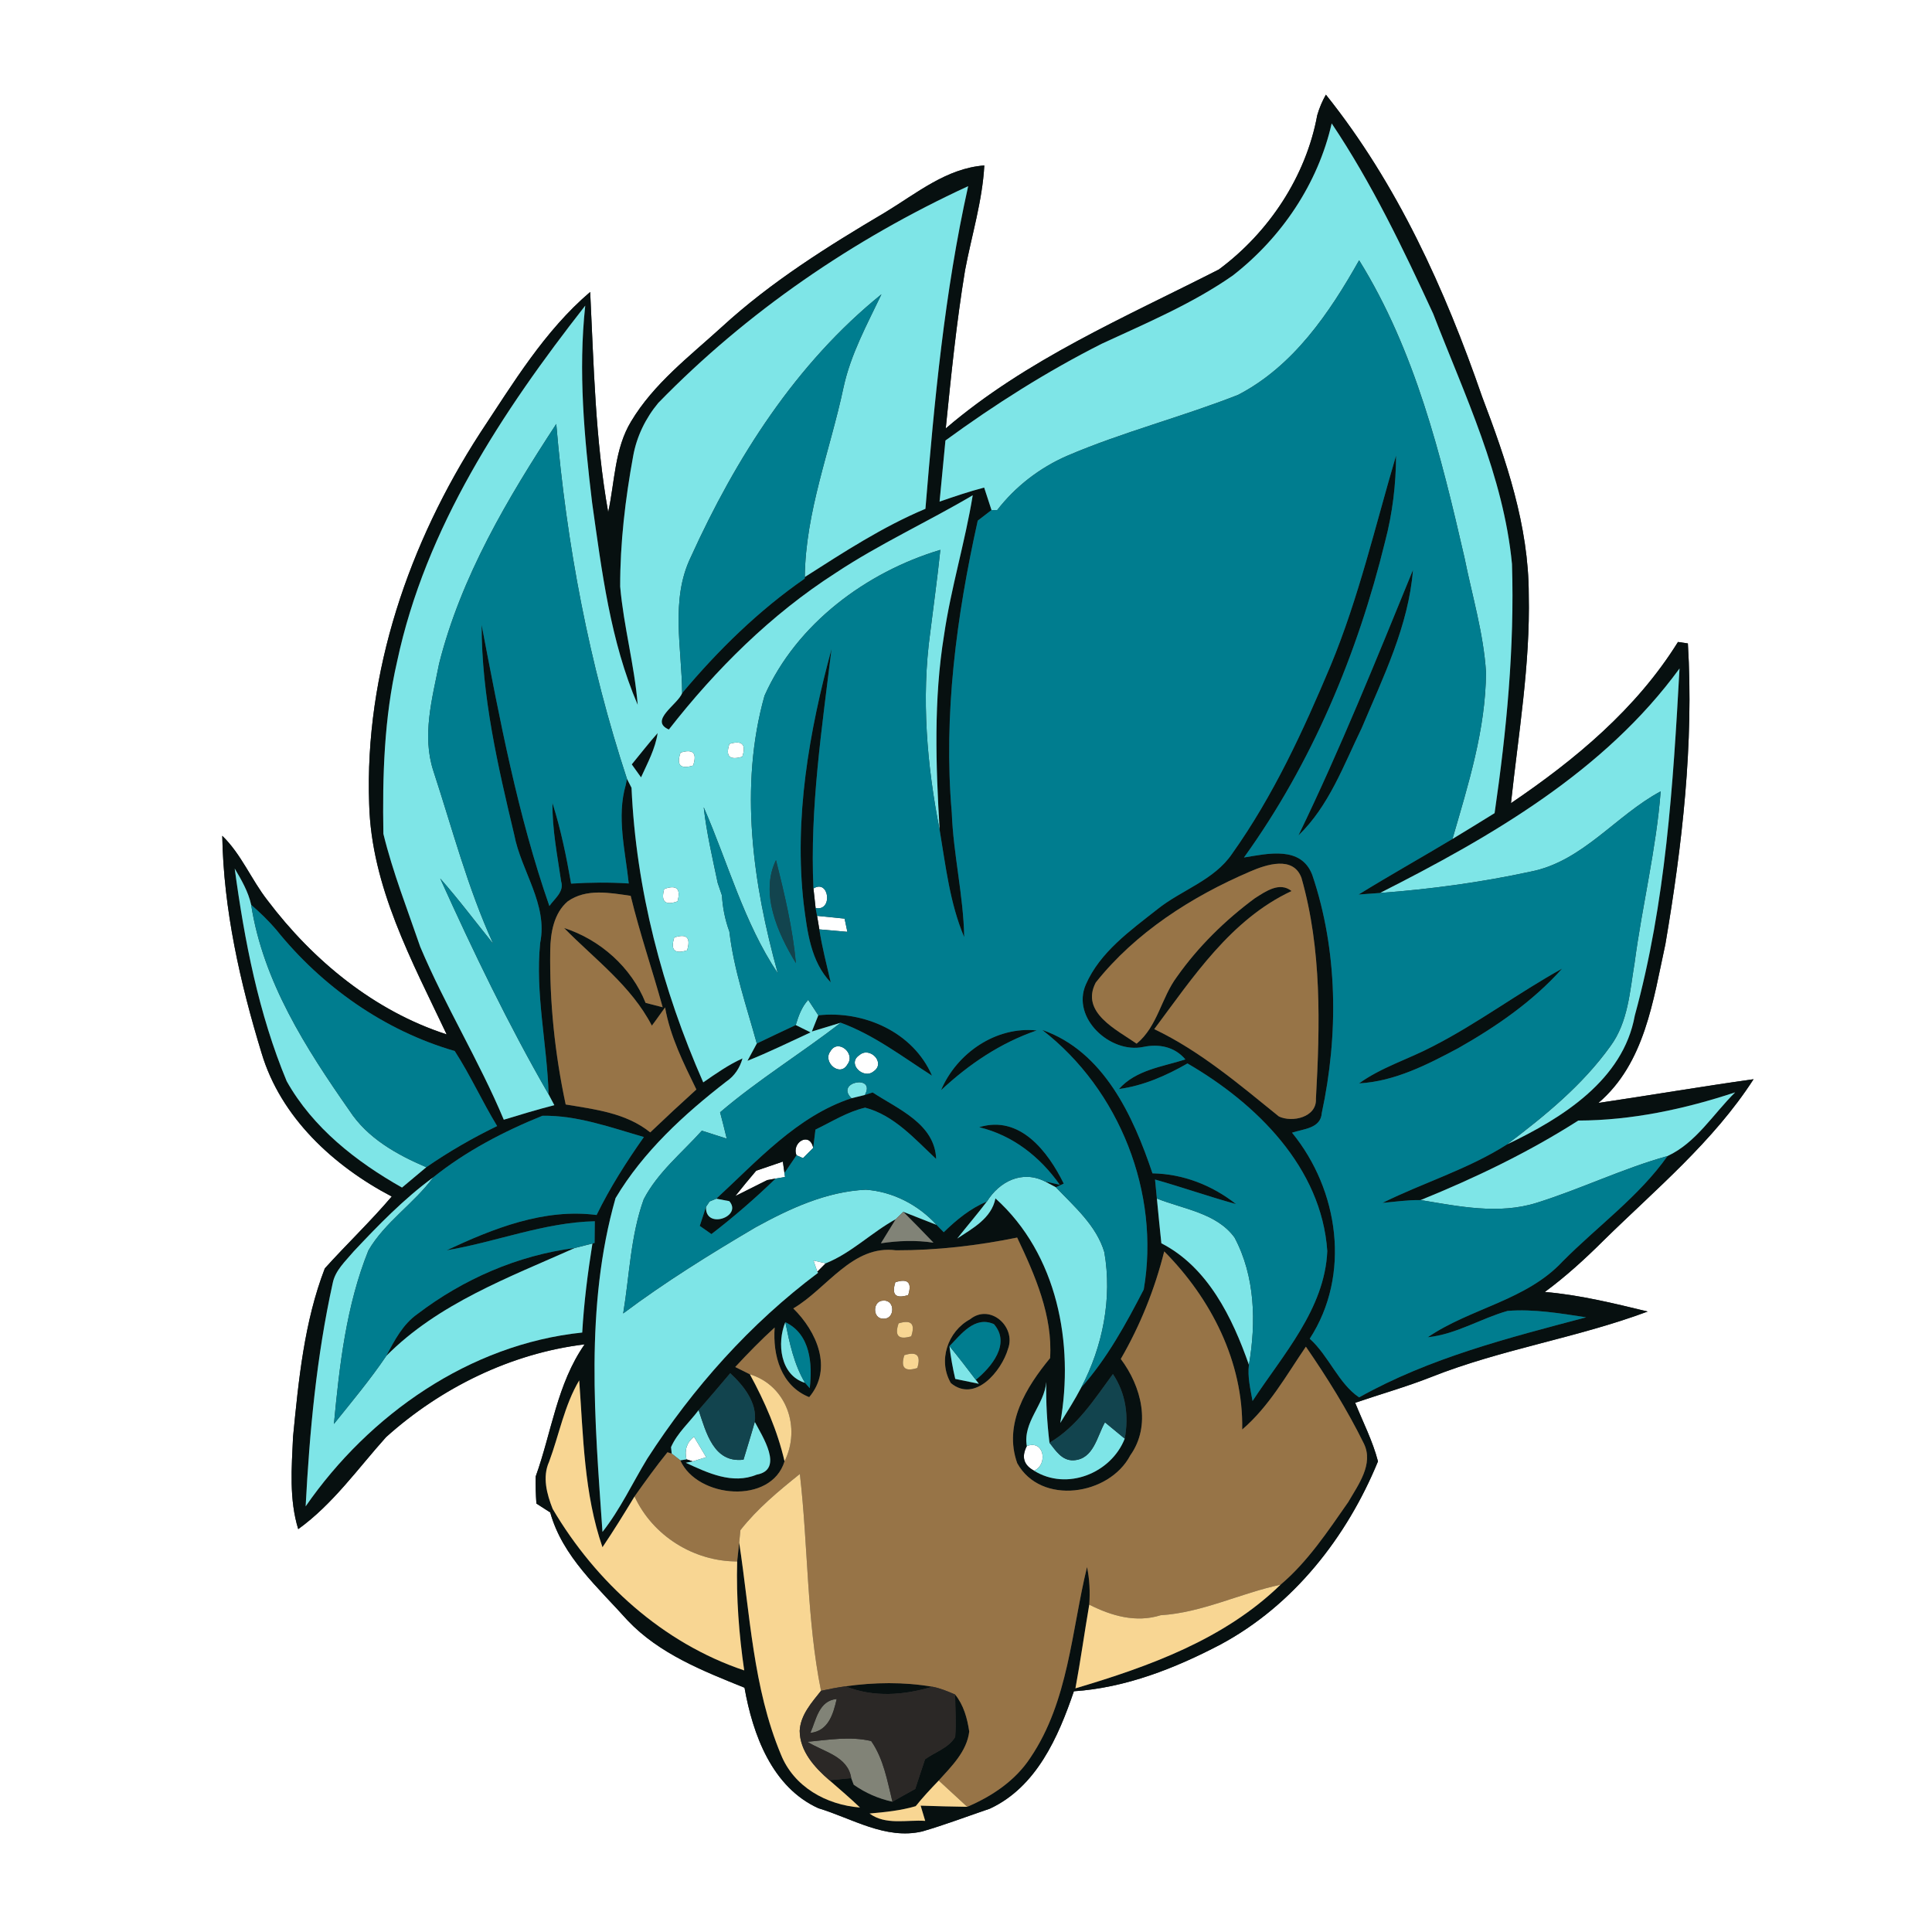 <?xml version="1.0" encoding="UTF-8" ?>
<!DOCTYPE svg PUBLIC "-//W3C//DTD SVG 1.1//EN" "http://www.w3.org/Graphics/SVG/1.1/DTD/svg11.dtd">
<svg width="250pt" height="250pt" viewBox="0 0 250 250" version="1.1" xmlns="http://www.w3.org/2000/svg">
<rect x="0" y="0" width="250" height="250" fill="#333333" stroke="none"/>
<g id="#ffffffff">
<path fill="#ffffff" opacity="1.00" d=" M 0.00 0.00 L 250.00 0.00 L 250.00 250.00 L 0.00 250.00 L 0.00 0.00 M 170.45 14.91 C 168.99 22.86 164.16 30.10 157.72 34.87 C 145.58 41.06 132.84 46.49 122.38 55.44 C 123.07 48.60 123.76 41.75 124.88 34.96 C 125.73 30.45 127.12 26.02 127.37 21.41 C 122.49 21.77 118.60 25.02 114.59 27.45 C 107.15 31.85 99.77 36.46 93.38 42.33 C 89.22 46.12 84.60 49.63 81.66 54.54 C 79.52 58.07 79.56 62.34 78.70 66.28 C 77.02 56.87 76.84 47.30 76.37 37.78 C 70.44 42.83 66.38 49.62 62.12 56.04 C 52.94 70.23 47.17 87.01 47.77 104.03 C 48.05 114.76 53.32 124.38 57.80 133.85 C 48.44 130.83 40.50 124.29 34.62 116.51 C 32.52 113.83 31.23 110.54 28.76 108.15 C 28.93 117.69 31.06 127.14 33.84 136.24 C 36.32 144.59 43.16 150.88 50.69 154.83 C 47.94 158.06 44.86 160.99 42.03 164.13 C 39.36 171.06 38.64 178.58 37.92 185.92 C 37.74 189.91 37.40 194.00 38.59 197.87 C 43.09 194.62 46.29 190.05 49.95 185.97 C 57.05 179.58 66.13 175.11 75.65 173.96 C 72.08 179.07 71.38 185.33 69.32 191.05 C 69.29 192.22 69.33 193.39 69.41 194.56 C 69.86 194.85 70.75 195.43 71.20 195.71 C 72.79 201.44 77.41 205.42 81.22 209.69 C 85.31 214.00 90.94 216.21 96.34 218.39 C 97.41 224.45 99.90 231.26 105.89 233.98 C 110.26 235.30 114.59 238.09 119.33 236.99 C 122.29 236.13 125.17 235.03 128.09 234.04 C 134.11 231.24 136.94 224.79 138.96 218.85 C 145.65 218.40 152.04 215.89 157.93 212.80 C 167.38 207.73 174.29 198.90 178.31 189.10 C 177.63 186.47 176.37 184.03 175.36 181.52 C 178.63 180.40 181.97 179.46 185.19 178.19 C 194.28 174.58 204.06 173.13 213.21 169.71 C 208.82 168.65 204.41 167.56 199.90 167.18 C 202.60 165.19 205.09 162.92 207.47 160.55 C 214.25 153.89 221.72 147.71 226.91 139.65 C 220.20 140.59 213.53 141.73 206.83 142.72 C 212.85 137.58 213.91 129.46 215.50 122.18 C 217.68 109.35 219.19 96.27 218.41 83.26 C 218.09 83.21 217.45 83.12 217.13 83.07 C 211.76 91.71 203.85 98.29 195.52 103.93 C 196.48 94.96 198.02 86.00 197.82 76.94 C 197.82 68.05 194.90 59.53 191.78 51.32 C 186.98 37.43 180.80 23.78 171.57 12.25 C 171.09 13.10 170.72 13.98 170.45 14.91 Z" />
<path fill="#ffffff" opacity="1.00" d=" M 94.39 96.26 C 96.03 95.76 96.59 96.32 96.05 97.92 C 94.40 98.41 93.85 97.86 94.39 96.26 Z" />
<path fill="#ffffff" opacity="1.00" d=" M 88.06 97.39 C 89.69 96.88 90.23 97.44 89.69 99.06 C 88.05 99.57 87.50 99.01 88.06 97.39 Z" />
<path fill="#ffffff" opacity="1.00" d=" M 85.95 115.03 C 87.56 114.46 88.13 115.00 87.67 116.64 C 86.06 117.20 85.49 116.67 85.95 115.03 Z" />
<path fill="#ffffff" opacity="1.00" d=" M 105.26 114.97 C 107.30 113.70 107.81 117.96 105.54 117.50 C 105.47 116.86 105.33 115.60 105.26 114.97 Z" />
<path fill="#ffffff" opacity="1.00" d=" M 105.73 118.51 C 106.92 118.63 108.10 118.75 109.29 118.87 C 109.38 119.30 109.56 120.16 109.65 120.58 C 108.44 120.47 107.23 120.37 106.02 120.26 C 105.95 119.82 105.80 118.95 105.73 118.51 Z" />
<path fill="#ffffff" opacity="1.00" d=" M 87.25 121.31 C 88.86 120.78 89.42 121.33 88.91 122.97 C 87.29 123.49 86.73 122.94 87.25 121.31 Z" />
<path fill="#ffffff" opacity="1.00" d=" M 107.44 136.06 C 108.40 134.34 110.76 136.30 109.66 137.73 C 108.70 139.44 106.42 137.44 107.44 136.06 Z" />
<path fill="#ffffff" opacity="1.00" d=" M 111.20 136.54 C 112.54 135.35 114.66 137.53 113.05 138.63 C 111.73 139.74 109.55 137.62 111.20 136.54 Z" />
<path fill="#ffffff" opacity="1.00" d=" M 103.07 149.49 C 102.39 147.84 104.79 146.37 105.23 148.54 C 104.90 148.87 104.24 149.53 103.91 149.86 L 103.07 149.49 Z" />
<path fill="#ffffff" opacity="1.00" d=" M 97.85 151.49 C 99.00 151.10 100.15 150.71 101.30 150.31 C 101.35 150.68 101.46 151.42 101.51 151.79 C 101.53 151.91 101.57 152.17 101.58 152.30 C 101.28 152.35 100.67 152.46 100.36 152.51 L 99.28 152.70 C 97.90 153.39 96.53 154.08 95.15 154.77 C 96.03 153.66 96.93 152.57 97.85 151.49 Z" />
<path fill="#ffffff" opacity="1.00" d=" M 105.26 163.11 C 105.66 163.20 106.45 163.38 106.85 163.47 C 106.58 163.74 106.03 164.29 105.76 164.56 C 105.64 164.20 105.39 163.48 105.26 163.11 Z" />
<path fill="#ffffff" opacity="1.00" d=" M 115.86 165.92 C 117.48 165.40 118.04 165.96 117.52 167.58 C 115.89 168.09 115.34 167.54 115.86 165.92 Z" />
<path fill="#ffffff" opacity="1.00" d=" M 114.34 168.30 C 115.86 168.21 115.81 170.72 114.32 170.64 C 112.85 170.69 112.89 168.25 114.34 168.30 Z" />
<path fill="#ffffff" opacity="1.00" d=" M 88.83 188.84 C 88.55 187.62 88.88 186.64 89.80 185.91 C 90.20 186.57 90.99 187.90 91.38 188.56 C 90.95 188.70 90.07 188.96 89.64 189.10 L 88.83 188.84 Z" />
<path fill="#ffffff" opacity="1.00" d=" M 132.87 187.12 C 135.11 186.25 135.65 189.51 133.81 190.31 C 132.46 189.58 132.15 188.52 132.87 187.12 Z" />
</g>
<g id="#071010ff">
<path fill="#071010" opacity="1.00" d=" M 170.45 14.91 C 170.72 13.98 171.09 13.10 171.57 12.25 C 180.80 23.78 186.98 37.43 191.78 51.32 C 194.90 59.53 197.82 68.05 197.82 76.94 C 198.02 86.00 196.48 94.96 195.52 103.93 C 203.85 98.29 211.76 91.71 217.13 83.07 C 217.45 83.12 218.09 83.21 218.41 83.26 C 219.19 96.27 217.68 109.35 215.50 122.18 C 213.91 129.46 212.85 137.58 206.83 142.72 C 213.53 141.73 220.20 140.59 226.91 139.65 C 221.72 147.71 214.25 153.89 207.47 160.55 C 205.09 162.92 202.60 165.19 199.90 167.18 C 204.41 167.56 208.82 168.65 213.21 169.71 C 204.06 173.13 194.28 174.58 185.19 178.19 C 181.97 179.46 178.63 180.40 175.36 181.52 C 176.37 184.03 177.63 186.47 178.31 189.10 C 174.29 198.90 167.38 207.73 157.93 212.80 C 152.04 215.89 145.65 218.40 138.96 218.85 C 136.94 224.79 134.11 231.24 128.09 234.04 C 125.17 235.03 122.29 236.13 119.33 236.99 C 114.59 238.09 110.26 235.30 105.89 233.98 C 99.90 231.26 97.41 224.45 96.34 218.39 C 90.94 216.21 85.31 214.00 81.22 209.69 C 77.41 205.42 72.79 201.44 71.20 195.71 C 70.75 195.43 69.86 194.85 69.41 194.56 C 69.33 193.39 69.29 192.22 69.32 191.05 C 71.38 185.33 72.08 179.07 75.65 173.96 C 66.13 175.11 57.05 179.58 49.95 185.97 C 46.29 190.05 43.09 194.62 38.59 197.87 C 37.40 194.00 37.74 189.91 37.92 185.92 C 38.64 178.58 39.36 171.06 42.03 164.13 C 44.86 160.99 47.94 158.06 50.69 154.83 C 43.16 150.88 36.32 144.59 33.84 136.24 C 31.06 127.14 28.93 117.69 28.76 108.15 C 31.23 110.54 32.52 113.83 34.62 116.51 C 40.50 124.29 48.44 130.83 57.80 133.85 C 53.32 124.38 48.05 114.76 47.77 104.03 C 47.17 87.01 52.94 70.23 62.12 56.04 C 66.38 49.62 70.44 42.83 76.37 37.78 C 76.84 47.30 77.02 56.87 78.70 66.28 C 79.56 62.34 79.52 58.07 81.66 54.54 C 84.60 49.63 89.22 46.12 93.38 42.33 C 99.77 36.46 107.15 31.85 114.59 27.45 C 118.60 25.02 122.49 21.77 127.37 21.41 C 127.12 26.02 125.73 30.45 124.88 34.96 C 123.76 41.75 123.07 48.60 122.38 55.44 C 132.84 46.49 145.58 41.06 157.72 34.87 C 164.16 30.10 168.99 22.86 170.45 14.91 M 172.32 15.97 C 170.54 23.78 165.83 30.74 159.54 35.64 C 154.29 39.31 148.35 41.80 142.57 44.48 C 135.48 48.06 128.75 52.32 122.34 57.00 C 122.10 59.64 121.82 62.27 121.58 64.91 C 123.48 64.25 125.40 63.60 127.35 63.09 C 127.59 63.82 128.06 65.28 128.30 66.00 C 127.85 66.35 126.96 67.03 126.52 67.37 C 123.77 79.74 122.06 92.49 123.16 105.17 C 123.36 110.57 124.67 115.87 124.77 121.27 C 122.90 116.86 122.38 112.08 121.59 107.40 C 121.09 99.00 120.80 90.52 122.16 82.18 C 123.05 76.08 124.88 70.17 125.87 64.09 C 120.01 67.55 113.80 70.38 108.12 74.15 C 99.77 79.51 92.64 86.60 86.55 94.40 C 83.94 93.25 87.70 91.17 88.27 89.69 C 92.93 84.13 98.16 79.01 104.13 74.87 L 104.14 74.67 C 109.18 71.45 114.22 68.16 119.75 65.84 C 120.91 51.84 122.22 37.82 125.28 24.09 C 110.38 30.97 96.64 40.37 85.18 52.14 C 83.54 54.11 82.38 56.49 81.93 59.02 C 80.91 64.59 80.24 70.24 80.25 75.90 C 80.70 81.05 82.10 86.06 82.52 91.21 C 78.97 82.95 77.87 73.89 76.62 65.06 C 75.60 56.60 74.81 48.05 75.73 39.55 C 65.01 53.24 55.06 68.33 51.39 85.58 C 49.70 92.89 49.48 100.44 49.61 107.90 C 50.83 112.88 52.72 117.68 54.38 122.52 C 57.60 130.16 61.99 137.24 65.19 144.89 C 67.36 144.23 69.53 143.57 71.73 143.01 C 71.55 142.66 71.18 141.96 70.99 141.61 C 70.79 135.06 69.24 128.57 69.90 122.00 C 70.91 117.01 67.44 112.74 66.54 108.01 C 64.42 99.11 62.32 90.06 62.32 80.86 C 64.67 93.11 66.98 105.44 71.09 117.24 C 71.75 116.28 73.04 115.39 72.61 114.05 C 72.12 110.68 71.45 107.33 71.49 103.91 C 72.57 107.32 73.29 110.82 73.90 114.34 C 76.38 114.18 78.87 114.16 81.36 114.32 C 80.92 110.13 79.77 105.70 80.97 101.58 L 81.13 100.79 C 81.28 101.08 81.57 101.66 81.72 101.94 C 82.30 115.07 85.70 128.04 91.00 140.06 C 92.63 138.93 94.26 137.78 96.08 136.96 C 95.74 138.17 95.05 139.23 94.00 139.94 C 88.50 144.20 83.24 149.02 79.65 155.04 C 75.65 169.09 76.97 183.87 77.96 198.23 C 80.26 195.31 81.83 191.92 83.75 188.76 C 89.68 179.56 97.08 171.27 105.86 164.70 L 105.76 164.56 C 106.03 164.29 106.58 163.74 106.85 163.47 C 110.14 162.16 112.79 159.47 115.91 157.76 C 115.43 158.54 114.47 160.10 113.99 160.88 C 116.24 160.54 118.52 160.46 120.79 160.80 C 119.51 159.45 118.20 158.13 116.89 156.81 C 117.97 157.24 120.12 158.08 121.19 158.50 C 121.42 158.74 121.89 159.22 122.12 159.45 C 123.77 157.84 125.56 156.37 127.71 155.47 C 126.47 157.10 125.13 158.66 123.86 160.27 C 125.86 158.94 128.30 157.66 128.81 155.07 C 136.83 162.30 139.01 173.85 137.20 184.13 C 138.13 182.62 139.08 181.13 139.90 179.56 C 143.25 175.80 145.70 171.31 148.00 166.86 C 150.14 154.40 144.89 141.02 134.86 133.27 C 142.82 136.04 146.64 144.41 149.13 151.83 C 153.11 151.90 156.84 153.37 159.95 155.81 C 156.42 154.84 152.97 153.62 149.46 152.63 C 149.52 153.25 149.64 154.48 149.70 155.09 C 149.88 157.02 150.08 158.95 150.28 160.88 C 156.29 163.96 159.48 170.51 161.61 176.61 C 161.41 178.17 161.81 179.75 162.08 181.29 C 166.01 175.29 171.42 169.39 171.75 161.89 C 171.01 151.06 162.57 142.78 153.66 137.61 C 150.91 139.19 147.96 140.49 144.79 140.92 C 146.99 138.44 150.41 138.04 153.39 137.09 C 151.98 135.42 149.93 135.05 147.90 135.48 C 143.69 136.35 138.62 131.75 140.50 127.41 C 142.33 123.20 146.26 120.42 149.76 117.66 C 152.90 115.14 157.12 113.91 159.45 110.45 C 164.78 102.95 168.64 94.55 172.19 86.11 C 175.83 77.33 177.96 68.04 180.65 58.95 C 180.64 62.69 180.19 66.42 179.24 70.04 C 175.68 84.60 169.76 98.76 160.97 110.96 C 164.06 110.46 168.37 109.42 169.81 113.22 C 173.13 123.04 173.21 133.91 171.04 144.01 C 170.91 146.04 168.66 146.07 167.19 146.57 C 173.25 153.99 174.84 164.97 169.48 173.23 C 171.95 175.45 173.22 179.05 175.87 180.82 C 185.00 175.70 195.21 173.12 205.25 170.46 C 201.89 169.95 198.48 169.36 195.08 169.63 C 191.59 170.62 188.42 172.66 184.75 173.04 C 190.30 169.26 197.49 168.29 202.20 163.23 C 206.71 158.68 212.06 154.85 215.78 149.59 C 219.49 147.87 221.70 144.13 224.53 141.35 C 217.97 143.52 211.15 144.98 204.23 145.00 C 197.79 149.11 190.90 152.42 183.83 155.29 C 182.18 155.26 180.54 155.51 178.90 155.65 C 184.22 153.02 189.99 151.29 195.02 148.08 C 202.11 144.70 210.04 139.77 211.54 131.42 C 215.55 116.79 216.50 101.58 217.33 86.50 C 207.63 99.81 192.99 108.25 178.57 115.55 C 177.88 115.60 176.50 115.70 175.81 115.75 C 179.81 113.28 183.92 110.98 187.95 108.56 C 189.77 107.46 191.59 106.34 193.40 105.22 C 194.95 94.56 195.99 83.76 195.65 72.98 C 194.56 61.60 189.53 51.13 185.45 40.59 C 181.55 32.15 177.51 23.71 172.32 15.97 M 161.75 112.78 C 154.20 116.02 146.94 120.66 141.79 127.14 C 139.76 131.02 144.53 133.26 147.08 135.05 C 149.80 132.82 150.26 129.11 152.30 126.39 C 155.06 122.48 158.54 119.07 162.38 116.23 C 163.76 115.36 165.57 114.05 167.13 115.30 C 159.27 118.97 154.38 126.45 149.36 133.17 C 155.30 136.00 160.40 140.36 165.49 144.47 C 167.22 145.29 170.41 144.58 170.28 142.18 C 170.81 132.65 171.05 122.87 168.41 113.60 C 167.35 110.70 163.85 111.87 161.75 112.78 M 30.37 112.39 C 31.64 121.75 33.46 131.16 37.10 139.91 C 40.48 145.93 46.09 150.32 52.02 153.67 C 53.06 152.79 54.11 151.92 55.16 151.04 C 58.07 149.03 61.14 147.26 64.33 145.71 C 62.39 142.53 60.86 139.12 58.84 136.00 C 49.75 133.37 41.65 127.66 35.74 120.30 C 34.75 119.14 33.65 118.08 32.50 117.08 C 32.13 115.39 31.24 113.85 30.37 112.39 M 73.47 116.63 C 71.66 118.16 71.23 120.73 71.20 122.99 C 71.10 129.68 71.80 136.38 73.20 142.92 C 77.00 143.55 81.03 144.02 84.14 146.53 C 86.11 144.65 88.10 142.80 90.11 140.98 C 88.45 137.57 86.72 134.13 86.06 130.36 C 85.48 131.14 84.94 131.95 84.35 132.72 C 81.69 127.57 76.95 124.12 72.99 120.08 C 77.67 121.59 81.71 125.18 83.54 129.77 C 84.09 129.91 85.20 130.20 85.75 130.34 C 84.42 125.52 82.79 120.78 81.61 115.92 C 78.92 115.53 75.87 114.94 73.47 116.63 M 70.19 144.38 C 65.21 146.39 60.27 148.97 56.07 152.34 C 52.27 155.12 48.97 158.52 45.75 161.95 C 44.71 163.20 43.38 164.37 43.05 166.05 C 40.96 175.53 40.06 185.23 39.55 194.92 C 47.78 183.04 60.77 173.94 75.34 172.43 C 75.56 168.56 76.05 164.72 76.66 160.91 L 76.94 160.84 C 76.95 160.13 76.96 158.73 76.97 158.03 C 70.38 158.18 64.22 160.71 57.79 161.79 C 63.84 158.96 70.38 156.34 77.20 157.22 C 78.93 153.68 81.05 150.35 83.32 147.13 C 79.04 145.90 74.68 144.30 70.19 144.38 M 128.86 158.34 C 129.53 158.94 129.53 158.94 128.86 158.34 M 115.95 161.79 C 110.30 161.04 107.02 166.75 102.65 169.31 C 105.66 172.27 107.83 177.09 104.71 180.79 C 101.06 179.33 99.98 175.40 100.24 171.78 C 98.46 173.40 96.78 175.12 95.14 176.89 C 95.62 177.12 96.56 177.59 97.03 177.83 C 98.97 181.39 100.60 185.12 101.52 189.09 C 99.80 194.73 90.24 193.90 88.03 188.97 L 88.83 188.84 L 89.64 189.10 L 88.74 189.28 C 91.57 190.59 94.77 192.12 97.91 190.82 C 101.51 190.17 98.61 185.80 97.67 183.99 C 97.99 181.48 96.22 179.29 94.49 177.69 C 93.14 179.29 91.78 180.89 90.40 182.47 C 89.21 184.06 87.64 185.42 86.83 187.26 L 86.92 188.10 L 86.37 187.92 C 84.87 189.77 83.49 191.70 82.11 193.64 C 80.77 195.86 79.41 198.06 77.96 200.21 C 75.56 193.29 75.48 185.85 74.95 178.62 C 73.02 181.87 72.36 185.65 71.05 189.16 C 70.16 191.12 70.76 193.35 71.52 195.26 C 77.11 204.74 85.77 212.62 96.30 216.15 C 95.62 211.48 95.26 206.77 95.39 202.05 C 95.46 201.44 95.58 200.23 95.65 199.62 C 97.06 208.80 97.43 218.37 101.05 227.03 C 102.73 231.22 106.92 233.55 111.28 233.89 C 110.00 232.67 108.65 231.52 107.32 230.36 C 108.03 230.29 109.45 230.15 110.15 230.09 L 110.47 230.94 C 111.98 232.01 113.68 232.75 115.48 233.14 C 116.46 232.58 117.44 232.03 118.43 231.49 C 118.86 230.21 119.26 228.92 119.70 227.65 C 121.00 226.71 122.77 226.18 123.60 224.76 C 123.74 222.93 123.61 221.10 123.59 219.27 C 124.69 220.62 125.17 222.35 125.42 224.06 C 125.11 226.64 123.13 228.56 121.47 230.40 C 120.44 231.47 119.42 232.56 118.49 233.72 C 116.55 234.29 114.53 234.49 112.52 234.67 C 114.60 236.21 117.32 235.46 119.72 235.62 C 119.57 235.13 119.28 234.14 119.13 233.65 C 121.14 233.72 123.15 233.77 125.16 233.80 C 128.38 232.43 131.41 230.40 133.35 227.42 C 138.27 220.13 138.64 211.07 140.66 202.77 C 141.00 204.37 141.06 206.00 140.95 207.64 C 140.33 211.24 139.83 214.87 139.16 218.47 C 148.70 215.64 158.43 212.13 165.70 205.06 C 169.22 202.09 171.83 198.13 174.46 194.37 C 175.74 192.15 177.79 189.45 176.48 186.79 C 174.33 182.42 171.74 178.27 168.98 174.26 C 166.44 177.98 164.21 182.01 160.74 184.98 C 160.90 176.23 156.71 168.03 150.65 161.93 C 149.43 166.81 147.55 171.49 145.03 175.85 C 147.69 179.39 149.01 184.44 146.26 188.32 C 143.53 193.53 134.69 194.84 131.63 189.34 C 129.82 184.28 132.79 179.49 135.88 175.74 C 136.24 170.30 133.93 164.99 131.62 160.14 C 126.47 161.19 121.21 161.80 115.95 161.79 M 104.17 178.94 L 104.78 179.63 C 105.14 176.50 104.88 172.64 101.62 171.09 C 100.51 173.79 100.95 177.96 104.17 178.94 M 135.80 186.69 C 135.49 184.08 135.33 181.46 135.39 178.83 C 135.13 181.82 132.33 184.00 132.87 187.12 C 132.15 188.52 132.46 189.58 133.81 190.31 C 138.03 192.94 143.77 190.66 145.54 186.16 C 146.08 183.23 145.69 180.30 144.01 177.80 C 141.61 181.06 139.39 184.59 135.80 186.69 Z" />
<path fill="#071010" opacity="1.00" d=" M 168.02 108.10 C 173.46 96.87 178.12 85.29 182.84 73.75 C 182.27 80.98 178.98 87.62 176.21 94.20 C 173.86 99.03 171.97 104.30 168.02 108.10 Z" />
<path fill="#071010" opacity="1.00" d=" M 104.00 116.98 C 102.73 105.86 104.69 94.69 107.60 83.98 C 106.36 94.27 104.78 104.57 105.26 114.97 C 105.33 115.60 105.47 116.86 105.54 117.50 L 105.73 118.51 C 105.80 118.95 105.95 119.82 106.02 120.26 C 106.38 122.58 106.97 124.85 107.50 127.13 C 104.90 124.42 104.46 120.53 104.00 116.98 Z" />
<path fill="#071010" opacity="1.00" d=" M 81.75 98.91 C 82.87 97.56 83.93 96.17 85.10 94.86 C 84.79 96.91 83.79 98.74 82.95 100.59 C 82.54 100.03 82.14 99.47 81.75 98.91 Z" />
<path fill="#071010" opacity="1.00" d=" M 185.40 135.40 C 191.21 132.43 196.44 128.49 202.14 125.34 C 198.35 129.58 193.61 132.85 188.68 135.64 C 184.68 137.77 180.49 139.93 175.86 140.19 C 178.78 138.09 182.25 137.06 185.40 135.40 Z" />
<path fill="#071010" opacity="1.00" d=" M 105.89 131.38 C 111.79 130.73 118.18 133.56 120.60 139.19 C 116.76 136.74 113.11 133.92 108.79 132.34 C 107.85 132.63 105.98 133.19 105.05 133.48 C 105.26 132.95 105.68 131.91 105.89 131.38 Z" />
<path fill="#071010" opacity="1.00" d=" M 97.93 135.03 C 99.61 134.23 101.28 133.42 102.97 132.64 C 103.45 132.87 104.41 133.35 104.89 133.59 C 102.18 134.84 99.49 136.16 96.72 137.27 C 97.02 136.71 97.63 135.59 97.93 135.03 Z" />
<path fill="#071010" opacity="1.00" d=" M 121.77 141.07 C 123.80 136.28 128.86 132.78 134.15 133.34 C 129.45 134.95 125.39 137.70 121.77 141.07 Z" />
<path fill="#071010" opacity="1.00" d=" M 92.69 155.11 C 98.00 150.22 103.15 144.42 110.18 142.11 C 110.61 142.00 111.48 141.79 111.91 141.69 L 112.92 141.36 C 116.19 143.51 120.97 145.41 121.14 149.97 C 118.39 147.41 115.72 144.32 111.95 143.33 C 109.65 143.86 107.62 145.16 105.52 146.17 C 105.42 146.96 105.32 147.75 105.23 148.54 C 104.79 146.37 102.39 147.84 103.07 149.49 C 102.68 150.06 101.90 151.21 101.51 151.79 C 101.46 151.42 101.35 150.68 101.30 150.31 C 100.15 150.71 99.00 151.10 97.85 151.49 C 96.93 152.57 96.03 153.66 95.15 154.77 C 96.53 154.08 97.90 153.39 99.28 152.70 L 100.36 152.51 C 97.73 155.06 94.96 157.46 92.06 159.69 C 91.55 159.33 91.05 158.98 90.55 158.63 C 90.82 157.80 91.09 156.98 91.36 156.16 C 91.21 159.16 96.13 157.43 94.37 155.43 C 93.95 155.35 93.11 155.19 92.69 155.11 Z" />
<path fill="#071010" opacity="1.00" d=" M 126.70 145.86 C 131.98 144.24 135.60 149.00 137.65 153.16 C 137.39 153.28 136.89 153.51 136.63 153.63 C 136.27 153.44 135.56 153.06 135.20 152.87 L 137.14 153.31 C 134.58 149.69 131.06 146.91 126.70 145.86 Z" />
<path fill="#071010" opacity="1.00" d=" M 54.02 170.03 C 59.93 165.53 66.98 162.44 74.38 161.49 C 65.83 165.31 56.72 168.66 49.99 175.45 C 51.04 173.45 52.12 171.37 54.02 170.03 Z" />
<path fill="#071010" opacity="1.00" d=" M 125.53 170.71 C 128.11 168.63 131.51 171.67 130.44 174.54 C 129.61 177.40 126.17 181.57 123.04 178.97 C 121.34 176.06 122.63 172.28 125.53 170.71 M 122.86 174.19 C 123.03 175.61 123.28 177.03 123.61 178.43 C 124.37 178.59 125.89 178.90 126.66 179.06 L 126.27 178.55 C 128.29 176.90 130.83 173.87 128.61 171.34 C 126.12 170.24 124.38 172.65 122.86 174.19 Z" />
<path fill="#071010" opacity="1.00" d=" M 109.40 218.21 C 113.13 217.68 116.93 217.63 120.64 218.26 C 116.95 219.37 113.06 219.67 109.40 218.21 Z" />
</g>
<g id="#7ee5e7ff">
<path fill="#7ee5e7" opacity="1.00" d=" M 172.32 15.97 C 177.51 23.71 181.55 32.15 185.45 40.59 C 189.53 51.13 194.56 61.60 195.65 72.98 C 195.99 83.76 194.95 94.56 193.40 105.22 C 191.59 106.34 189.77 107.46 187.95 108.56 C 189.99 101.52 192.25 94.38 192.29 86.98 C 191.97 81.94 190.49 77.07 189.50 72.14 C 186.45 58.88 183.12 45.36 175.87 33.68 C 172.03 40.50 167.35 47.39 160.22 51.09 C 152.92 53.97 145.26 55.90 138.04 59.00 C 134.51 60.55 131.39 62.96 129.03 66.01 C 128.85 66.01 128.48 66.01 128.30 66.00 C 128.06 65.28 127.59 63.82 127.35 63.09 C 125.40 63.60 123.48 64.25 121.58 64.91 C 121.82 62.27 122.10 59.64 122.34 57.00 C 128.75 52.32 135.48 48.06 142.57 44.48 C 148.35 41.80 154.29 39.31 159.54 35.64 C 165.83 30.74 170.54 23.78 172.32 15.97 Z" />
<path fill="#7ee5e7" opacity="1.00" d=" M 85.18 52.14 C 96.64 40.37 110.38 30.97 125.28 24.09 C 122.22 37.82 120.91 51.84 119.75 65.84 C 114.22 68.16 109.18 71.45 104.14 74.67 C 104.23 66.20 107.43 58.27 109.16 50.09 C 110.09 45.82 112.20 41.98 114.06 38.08 C 102.99 47.02 95.21 59.27 89.38 72.11 C 86.73 77.61 88.23 83.85 88.27 89.69 C 87.70 91.17 83.94 93.25 86.55 94.40 C 92.64 86.60 99.77 79.51 108.12 74.15 C 113.80 70.38 120.01 67.55 125.87 64.09 C 124.88 70.17 123.05 76.08 122.16 82.18 C 120.80 90.52 121.09 99.00 121.59 107.40 C 119.94 99.02 119.20 90.35 120.37 81.86 C 120.81 78.29 121.31 74.73 121.68 71.15 C 112.07 74.04 103.07 80.73 98.93 90.02 C 95.62 101.76 97.43 114.38 100.65 125.95 C 96.24 119.35 94.21 111.65 91.06 104.46 C 91.43 107.76 92.19 111.00 92.87 114.25 C 93.00 114.66 93.28 115.47 93.42 115.87 C 93.51 117.47 93.83 119.04 94.38 120.54 C 94.96 125.51 96.61 130.24 97.93 135.03 C 97.63 135.59 97.02 136.71 96.72 137.27 C 99.49 136.16 102.18 134.84 104.89 133.59 C 104.41 133.35 103.45 132.87 102.97 132.64 C 103.32 131.47 103.74 130.30 104.58 129.38 C 104.90 129.88 105.56 130.88 105.89 131.38 C 105.68 131.91 105.26 132.95 105.05 133.48 C 105.98 133.19 107.85 132.63 108.79 132.34 C 103.67 136.32 98.11 139.71 93.18 143.93 C 93.48 145.06 93.77 146.20 94.04 147.34 C 93.23 147.08 91.62 146.57 90.82 146.31 C 88.23 149.19 85.10 151.71 83.30 155.18 C 81.59 159.92 81.46 165.03 80.64 169.96 C 86.10 165.87 91.91 162.27 97.78 158.81 C 102.19 156.39 106.94 154.18 112.04 153.95 C 115.52 154.19 118.86 155.92 121.19 158.50 C 120.12 158.08 117.97 157.24 116.89 156.81 C 116.56 157.13 116.24 157.44 115.91 157.76 C 112.79 159.47 110.14 162.16 106.85 163.47 C 106.45 163.38 105.66 163.20 105.26 163.11 C 105.39 163.48 105.64 164.20 105.76 164.56 L 105.86 164.70 C 97.08 171.27 89.68 179.56 83.75 188.76 C 81.83 191.92 80.26 195.31 77.96 198.23 C 76.97 183.87 75.65 169.09 79.65 155.04 C 83.24 149.02 88.50 144.20 94.00 139.94 C 95.05 139.23 95.74 138.17 96.08 136.96 C 94.26 137.78 92.63 138.93 91.00 140.06 C 85.70 128.04 82.30 115.07 81.72 101.94 C 81.57 101.66 81.28 101.08 81.13 100.79 C 76.24 85.94 73.30 70.44 71.98 54.86 C 65.67 64.50 59.66 74.61 56.82 85.88 C 55.92 90.40 54.59 95.19 56.07 99.73 C 58.53 107.24 60.52 114.91 63.82 122.12 C 61.53 119.30 59.37 116.39 56.96 113.67 C 61.25 123.17 65.78 132.58 70.99 141.61 C 71.18 141.96 71.55 142.66 71.73 143.01 C 69.53 143.57 67.36 144.23 65.19 144.89 C 61.99 137.24 57.60 130.16 54.38 122.52 C 52.72 117.68 50.83 112.88 49.61 107.90 C 49.48 100.44 49.70 92.89 51.39 85.58 C 55.06 68.33 65.01 53.24 75.73 39.55 C 74.81 48.05 75.60 56.60 76.62 65.06 C 77.87 73.89 78.97 82.95 82.52 91.21 C 82.10 86.06 80.70 81.05 80.25 75.90 C 80.24 70.24 80.91 64.59 81.93 59.02 C 82.38 56.49 83.54 54.11 85.18 52.14 M 81.75 98.91 C 82.14 99.47 82.54 100.03 82.95 100.59 C 83.79 98.74 84.79 96.91 85.10 94.86 C 83.93 96.17 82.87 97.56 81.75 98.91 M 94.39 96.26 C 93.85 97.86 94.40 98.41 96.05 97.92 C 96.59 96.32 96.03 95.76 94.39 96.26 M 88.06 97.39 C 87.50 99.01 88.05 99.57 89.69 99.06 C 90.23 97.44 89.69 96.88 88.06 97.39 M 85.95 115.03 C 85.49 116.67 86.06 117.20 87.67 116.64 C 88.13 115.00 87.56 114.46 85.95 115.03 M 87.25 121.31 C 86.73 122.94 87.29 123.49 88.91 122.97 C 89.42 121.33 88.86 120.78 87.25 121.31 Z" />
<path fill="#7ee5e7" opacity="1.00" d=" M 178.57 115.55 C 192.99 108.25 207.63 99.81 217.33 86.50 C 216.50 101.58 215.55 116.79 211.54 131.42 C 210.04 139.77 202.11 144.70 195.02 148.08 C 199.93 144.37 204.78 140.41 208.39 135.37 C 210.69 132.25 210.90 128.26 211.52 124.57 C 212.50 117.16 214.32 109.87 214.89 102.40 C 209.07 105.52 204.79 111.48 198.05 112.79 C 191.64 114.18 185.11 115.06 178.57 115.55 Z" />
<path fill="#7ee5e7" opacity="1.00" d=" M 30.37 112.39 C 31.24 113.85 32.13 115.39 32.50 117.08 C 34.04 127.00 39.58 135.65 45.23 143.73 C 47.56 147.30 51.34 149.40 55.16 151.04 C 54.11 151.92 53.06 152.79 52.02 153.67 C 46.09 150.32 40.48 145.93 37.10 139.91 C 33.46 131.16 31.64 121.75 30.37 112.39 Z" />
<path fill="#7ee5e7" opacity="1.00" d=" M 110.18 142.11 C 107.99 139.98 113.40 138.98 111.91 141.69 C 111.48 141.79 110.61 142.00 110.18 142.11 Z" />
<path fill="#7ee5e7" opacity="1.00" d=" M 204.23 145.00 C 211.15 144.98 217.97 143.52 224.53 141.35 C 221.70 144.13 219.49 147.87 215.78 149.59 C 209.99 151.20 204.57 153.85 198.85 155.64 C 193.92 157.19 188.77 156.10 183.83 155.29 C 190.90 152.42 197.79 149.11 204.23 145.00 Z" />
<path fill="#7ee5e7" opacity="1.00" d=" M 127.71 155.47 C 129.33 152.87 132.26 151.39 135.20 152.87 C 135.56 153.06 136.27 153.44 136.63 153.63 C 139.02 156.14 141.88 158.59 142.90 162.03 C 143.94 167.99 142.70 174.23 139.90 179.56 C 139.08 181.13 138.13 182.62 137.20 184.13 C 139.01 173.85 136.83 162.30 128.81 155.07 C 128.30 157.66 125.86 158.94 123.86 160.27 C 125.13 158.66 126.47 157.10 127.71 155.47 Z" />
<path fill="#7ee5e7" opacity="1.00" d=" M 45.75 161.95 C 48.97 158.52 52.27 155.12 56.07 152.34 C 53.56 155.75 49.81 158.13 47.67 161.81 C 44.80 168.94 43.93 176.66 43.21 184.26 C 45.53 181.37 47.91 178.52 49.99 175.45 C 56.72 168.66 65.83 165.31 74.38 161.49 C 74.95 161.34 76.09 161.05 76.66 160.91 C 76.05 164.72 75.56 168.56 75.34 172.43 C 60.77 173.94 47.78 183.04 39.55 194.92 C 40.06 185.23 40.96 175.53 43.05 166.05 C 43.38 164.37 44.71 163.20 45.75 161.95 Z" />
<path fill="#7ee5e7" opacity="1.00" d=" M 91.82 155.47 L 92.69 155.11 C 93.11 155.19 93.95 155.35 94.37 155.43 C 96.13 157.43 91.21 159.16 91.36 156.16 L 91.82 155.47 Z" />
<path fill="#7ee5e7" opacity="1.00" d=" M 149.70 155.09 C 153.13 156.46 157.44 156.96 159.75 160.14 C 162.42 165.15 162.56 171.13 161.61 176.61 C 159.48 170.51 156.29 163.96 150.28 160.88 C 150.08 158.95 149.88 157.02 149.70 155.09 Z" />
<path fill="#7ee5e7" opacity="1.00" d=" M 128.86 158.34 C 129.53 158.94 129.53 158.94 128.86 158.34 Z" />
<path fill="#7ee5e7" opacity="1.00" d=" M 104.17 178.94 C 100.95 177.96 100.51 173.79 101.62 171.09 C 102.17 173.79 102.74 176.54 104.17 178.94 Z" />
<path fill="#7ee5e7" opacity="1.00" d=" M 122.86 174.19 C 124.03 175.61 125.15 177.08 126.27 178.55 L 126.66 179.06 C 125.89 178.90 124.37 178.59 123.61 178.43 C 123.28 177.03 123.03 175.61 122.86 174.19 Z" />
<path fill="#7ee5e7" opacity="1.00" d=" M 132.87 187.12 C 132.33 184.00 135.13 181.82 135.39 178.83 C 135.33 181.46 135.49 184.08 135.80 186.69 C 136.61 187.71 137.42 189.03 138.92 188.96 C 141.52 188.82 141.95 185.87 142.98 184.05 C 143.84 184.75 144.68 185.45 145.54 186.16 C 143.77 190.66 138.03 192.94 133.81 190.31 C 135.65 189.51 135.11 186.25 132.87 187.12 Z" />
<path fill="#7ee5e7" opacity="1.00" d=" M 86.83 187.26 C 87.64 185.42 89.21 184.06 90.40 182.47 C 91.37 185.34 92.34 189.35 96.21 188.88 C 96.70 187.25 97.21 185.63 97.67 183.99 C 98.61 185.80 101.51 190.17 97.91 190.82 C 94.77 192.12 91.57 190.59 88.74 189.28 L 89.64 189.10 C 90.07 188.96 90.95 188.70 91.38 188.56 C 90.99 187.90 90.20 186.57 89.80 185.91 C 88.88 186.64 88.55 187.62 88.83 188.84 L 88.03 188.97 C 87.75 188.76 87.19 188.32 86.92 188.10 L 86.83 187.26 Z" />
</g>
<g id="#007d8fff">
<path fill="#007d8f" opacity="1.00" d=" M 160.22 51.09 C 167.35 47.39 172.03 40.50 175.87 33.68 C 183.12 45.36 186.45 58.88 189.50 72.14 C 190.49 77.07 191.97 81.94 192.29 86.98 C 192.25 94.38 189.99 101.52 187.95 108.56 C 183.92 110.98 179.81 113.28 175.81 115.75 C 176.50 115.70 177.88 115.60 178.57 115.55 C 185.11 115.06 191.64 114.18 198.05 112.79 C 204.79 111.48 209.07 105.52 214.89 102.40 C 214.32 109.87 212.50 117.16 211.52 124.57 C 210.90 128.26 210.69 132.25 208.39 135.37 C 204.78 140.41 199.93 144.37 195.02 148.08 C 189.99 151.29 184.22 153.02 178.90 155.65 C 180.54 155.51 182.18 155.26 183.83 155.29 C 188.77 156.10 193.92 157.19 198.85 155.64 C 204.57 153.85 209.99 151.20 215.78 149.59 C 212.06 154.85 206.71 158.68 202.20 163.23 C 197.49 168.29 190.30 169.26 184.75 173.04 C 188.42 172.66 191.59 170.62 195.08 169.63 C 198.48 169.36 201.89 169.95 205.25 170.46 C 195.21 173.12 185.00 175.70 175.87 180.82 C 173.22 179.05 171.95 175.45 169.48 173.23 C 174.84 164.97 173.25 153.99 167.19 146.57 C 168.66 146.07 170.91 146.04 171.04 144.01 C 173.21 133.91 173.13 123.04 169.81 113.22 C 168.37 109.42 164.06 110.46 160.97 110.96 C 169.76 98.76 175.68 84.60 179.24 70.04 C 180.19 66.42 180.64 62.69 180.65 58.95 C 177.96 68.04 175.83 77.33 172.19 86.11 C 168.64 94.55 164.78 102.95 159.45 110.45 C 157.12 113.91 152.90 115.14 149.76 117.66 C 146.26 120.42 142.33 123.20 140.50 127.41 C 138.62 131.75 143.69 136.35 147.90 135.48 C 149.93 135.05 151.98 135.42 153.39 137.09 C 150.41 138.04 146.99 138.44 144.79 140.92 C 147.96 140.49 150.91 139.19 153.66 137.61 C 162.57 142.78 171.01 151.06 171.75 161.89 C 171.42 169.39 166.01 175.29 162.08 181.29 C 161.81 179.75 161.41 178.17 161.61 176.61 C 162.56 171.13 162.42 165.15 159.75 160.14 C 157.44 156.96 153.13 156.46 149.70 155.09 C 149.64 154.48 149.52 153.25 149.46 152.63 C 152.97 153.62 156.42 154.84 159.95 155.81 C 156.84 153.37 153.11 151.90 149.13 151.83 C 146.64 144.41 142.82 136.04 134.86 133.27 C 144.89 141.02 150.14 154.40 148.00 166.86 C 145.70 171.31 143.25 175.80 139.90 179.56 C 142.70 174.23 143.94 167.99 142.90 162.03 C 141.88 158.59 139.02 156.14 136.63 153.63 C 136.89 153.51 137.39 153.28 137.65 153.16 C 135.60 149.00 131.98 144.24 126.70 145.86 C 131.06 146.91 134.58 149.69 137.14 153.31 L 135.20 152.87 C 132.26 151.39 129.33 152.87 127.71 155.47 C 125.56 156.37 123.77 157.84 122.12 159.45 C 121.89 159.22 121.42 158.74 121.19 158.50 C 118.86 155.92 115.52 154.19 112.04 153.95 C 106.94 154.18 102.19 156.39 97.78 158.81 C 91.91 162.27 86.10 165.87 80.64 169.96 C 81.46 165.03 81.59 159.92 83.30 155.18 C 85.10 151.71 88.23 149.19 90.82 146.31 C 91.62 146.57 93.23 147.08 94.04 147.34 C 93.77 146.20 93.48 145.06 93.18 143.93 C 98.11 139.71 103.67 136.32 108.79 132.34 C 113.11 133.92 116.76 136.74 120.60 139.19 C 118.18 133.56 111.79 130.73 105.89 131.38 C 105.56 130.88 104.90 129.88 104.58 129.38 C 103.74 130.30 103.32 131.47 102.97 132.64 C 101.28 133.42 99.61 134.23 97.93 135.03 C 96.61 130.24 94.96 125.51 94.38 120.54 C 93.83 119.04 93.51 117.47 93.42 115.87 C 93.28 115.47 93.00 114.66 92.87 114.25 C 92.19 111.00 91.43 107.76 91.06 104.46 C 94.21 111.65 96.24 119.35 100.65 125.95 C 97.43 114.38 95.62 101.76 98.93 90.02 C 103.07 80.73 112.07 74.04 121.68 71.15 C 121.31 74.73 120.81 78.29 120.37 81.86 C 119.20 90.35 119.94 99.02 121.59 107.40 C 122.38 112.08 122.90 116.86 124.77 121.27 C 124.67 115.87 123.36 110.57 123.16 105.17 C 122.06 92.49 123.77 79.74 126.52 67.37 C 126.96 67.03 127.85 66.35 128.30 66.00 C 128.48 66.01 128.85 66.01 129.03 66.01 C 131.39 62.96 134.51 60.55 138.04 59.00 C 145.26 55.90 152.92 53.97 160.22 51.09 M 168.02 108.10 C 171.97 104.30 173.86 99.03 176.21 94.20 C 178.98 87.62 182.27 80.98 182.84 73.75 C 178.12 85.29 173.46 96.87 168.02 108.10 M 104.00 116.98 C 104.46 120.53 104.90 124.42 107.50 127.13 C 106.97 124.85 106.38 122.58 106.02 120.26 C 107.23 120.37 108.44 120.47 109.65 120.58 C 109.56 120.16 109.38 119.30 109.29 118.87 C 108.10 118.75 106.92 118.63 105.73 118.51 L 105.54 117.50 C 107.81 117.96 107.30 113.70 105.26 114.97 C 104.78 104.57 106.36 94.27 107.60 83.98 C 104.69 94.69 102.73 105.86 104.00 116.98 M 102.99 124.63 C 102.57 120.11 101.52 115.69 100.41 111.30 C 98.30 115.63 100.68 120.82 102.99 124.63 M 185.40 135.40 C 182.25 137.06 178.78 138.09 175.86 140.19 C 180.49 139.93 184.68 137.77 188.68 135.64 C 193.61 132.85 198.35 129.58 202.14 125.34 C 196.44 128.49 191.21 132.43 185.40 135.40 M 121.77 141.07 C 125.39 137.70 129.45 134.95 134.15 133.34 C 128.86 132.78 123.80 136.28 121.77 141.07 M 107.44 136.06 C 106.42 137.44 108.70 139.44 109.66 137.73 C 110.76 136.30 108.40 134.34 107.44 136.06 M 111.20 136.54 C 109.55 137.62 111.73 139.74 113.05 138.63 C 114.66 137.53 112.54 135.35 111.20 136.54 M 110.18 142.11 C 103.15 144.42 98.00 150.22 92.69 155.11 L 91.82 155.47 L 91.36 156.16 C 91.09 156.98 90.82 157.80 90.55 158.63 C 91.05 158.98 91.55 159.33 92.06 159.69 C 94.96 157.46 97.73 155.06 100.36 152.51 C 100.67 152.46 101.28 152.35 101.58 152.30 C 101.57 152.17 101.53 151.91 101.51 151.79 C 101.90 151.21 102.68 150.06 103.07 149.49 L 103.91 149.86 C 104.24 149.53 104.90 148.87 105.23 148.54 C 105.32 147.75 105.42 146.96 105.52 146.17 C 107.62 145.16 109.65 143.86 111.95 143.33 C 115.72 144.32 118.39 147.41 121.14 149.97 C 120.97 145.41 116.19 143.51 112.92 141.36 L 111.91 141.69 C 113.40 138.98 107.99 139.98 110.18 142.11 Z" />
<path fill="#007d8f" opacity="1.00" d=" M 89.38 72.11 C 95.21 59.27 102.99 47.02 114.06 38.08 C 112.20 41.98 110.09 45.82 109.16 50.09 C 107.43 58.27 104.23 66.20 104.14 74.67 L 104.13 74.87 C 98.16 79.01 92.93 84.13 88.27 89.69 C 88.23 83.85 86.73 77.61 89.38 72.11 Z" />
<path fill="#007d8f" opacity="1.00" d=" M 56.82 85.88 C 59.66 74.61 65.67 64.50 71.98 54.86 C 73.30 70.44 76.24 85.94 81.13 100.79 L 80.97 101.58 C 79.77 105.70 80.92 110.13 81.36 114.32 C 78.87 114.16 76.38 114.18 73.90 114.34 C 73.29 110.82 72.57 107.32 71.49 103.91 C 71.45 107.33 72.12 110.68 72.61 114.05 C 73.04 115.39 71.75 116.28 71.09 117.24 C 66.98 105.44 64.67 93.11 62.32 80.86 C 62.32 90.06 64.42 99.11 66.54 108.01 C 67.44 112.74 70.91 117.01 69.90 122.00 C 69.24 128.57 70.79 135.06 70.99 141.61 C 65.78 132.58 61.25 123.17 56.96 113.67 C 59.37 116.39 61.53 119.30 63.82 122.12 C 60.52 114.91 58.53 107.24 56.07 99.73 C 54.59 95.19 55.92 90.40 56.82 85.88 Z" />
<path fill="#007d8f" opacity="1.00" d=" M 32.50 117.08 C 33.65 118.08 34.75 119.14 35.74 120.30 C 41.65 127.66 49.75 133.37 58.84 136.00 C 60.86 139.12 62.39 142.53 64.33 145.71 C 61.14 147.26 58.07 149.03 55.16 151.04 C 51.34 149.40 47.56 147.30 45.23 143.73 C 39.58 135.65 34.04 127.00 32.50 117.08 Z" />
<path fill="#007d8f" opacity="1.00" d=" M 70.19 144.38 C 74.68 144.30 79.04 145.90 83.32 147.13 C 81.05 150.35 78.93 153.68 77.20 157.22 C 70.38 156.34 63.84 158.96 57.79 161.79 C 64.22 160.71 70.38 158.18 76.97 158.03 C 76.96 158.73 76.95 160.13 76.94 160.84 L 76.66 160.91 C 76.09 161.05 74.95 161.34 74.38 161.49 C 66.98 162.44 59.93 165.53 54.02 170.03 C 52.12 171.37 51.04 173.45 49.99 175.45 C 47.91 178.52 45.53 181.37 43.21 184.26 C 43.93 176.66 44.80 168.94 47.67 161.81 C 49.81 158.13 53.56 155.75 56.07 152.34 C 60.27 148.97 65.21 146.39 70.19 144.38 Z" />
<path fill="#007d8f" opacity="1.00" d=" M 122.86 174.19 C 124.38 172.65 126.12 170.24 128.61 171.34 C 130.83 173.87 128.29 176.90 126.27 178.55 C 125.15 177.08 124.03 175.61 122.86 174.19 Z" />
<path fill="#007d8f" opacity="1.00" d=" M 101.62 171.09 C 104.88 172.64 105.14 176.50 104.78 179.63 L 104.17 178.94 C 102.74 176.54 102.17 173.79 101.62 171.09 Z" />
</g>
<g id="#12444eff">
<path fill="#12444e" opacity="1.00" d=" M 102.99 124.63 C 100.68 120.82 98.30 115.63 100.41 111.30 C 101.52 115.69 102.57 120.11 102.99 124.63 Z" />
<path fill="#12444e" opacity="1.00" d=" M 94.49 177.69 C 96.22 179.29 97.99 181.48 97.67 183.99 C 97.21 185.63 96.70 187.25 96.21 188.88 C 92.34 189.35 91.37 185.34 90.40 182.47 C 91.78 180.89 93.14 179.29 94.49 177.69 Z" />
<path fill="#12444e" opacity="1.00" d=" M 135.80 186.69 C 139.39 184.59 141.61 181.06 144.01 177.80 C 145.69 180.30 146.08 183.23 145.54 186.16 C 144.68 185.45 143.84 184.75 142.98 184.05 C 141.95 185.87 141.52 188.82 138.92 188.96 C 137.42 189.03 136.61 187.71 135.80 186.69 Z" />
</g>
<g id="#977447ff">
<path fill="#977447" opacity="1.00" d=" M 161.75 112.78 C 163.85 111.87 167.35 110.70 168.41 113.60 C 171.05 122.87 170.81 132.65 170.28 142.18 C 170.41 144.58 167.22 145.29 165.49 144.47 C 160.40 140.36 155.30 136.00 149.36 133.17 C 154.38 126.45 159.27 118.97 167.13 115.30 C 165.57 114.05 163.76 115.36 162.38 116.23 C 158.54 119.07 155.06 122.48 152.30 126.39 C 150.26 129.11 149.80 132.82 147.08 135.05 C 144.53 133.26 139.76 131.02 141.79 127.14 C 146.94 120.66 154.20 116.02 161.75 112.78 Z" />
<path fill="#977447" opacity="1.00" d=" M 73.47 116.63 C 75.87 114.94 78.92 115.53 81.61 115.92 C 82.79 120.78 84.42 125.52 85.75 130.34 C 85.20 130.20 84.09 129.91 83.54 129.77 C 81.71 125.18 77.67 121.59 72.99 120.08 C 76.95 124.12 81.69 127.57 84.35 132.72 C 84.94 131.95 85.48 131.14 86.06 130.36 C 86.72 134.13 88.45 137.57 90.11 140.98 C 88.10 142.80 86.11 144.65 84.14 146.53 C 81.03 144.02 77.00 143.55 73.20 142.92 C 71.80 136.38 71.10 129.68 71.20 122.99 C 71.23 120.73 71.66 118.16 73.47 116.63 Z" />
<path fill="#977447" opacity="1.00" d=" M 115.95 161.79 C 121.21 161.80 126.47 161.19 131.62 160.14 C 133.93 164.99 136.24 170.30 135.88 175.74 C 132.79 179.49 129.82 184.28 131.63 189.34 C 134.69 194.84 143.53 193.53 146.26 188.32 C 149.01 184.44 147.69 179.39 145.03 175.85 C 147.55 171.49 149.43 166.81 150.65 161.93 C 156.71 168.03 160.90 176.23 160.74 184.98 C 164.21 182.01 166.44 177.98 168.98 174.26 C 171.74 178.27 174.33 182.42 176.48 186.79 C 177.79 189.45 175.74 192.15 174.46 194.37 C 171.83 198.13 169.22 202.09 165.70 205.06 C 160.48 206.17 155.56 208.68 150.19 209.01 C 147.00 210.01 143.83 209.10 140.95 207.64 C 141.06 206.00 141.00 204.37 140.66 202.77 C 138.64 211.07 138.27 220.13 133.35 227.42 C 131.41 230.40 128.38 232.43 125.16 233.80 C 123.93 232.67 122.70 231.53 121.47 230.40 C 123.13 228.56 125.11 226.64 125.42 224.06 C 125.17 222.35 124.69 220.62 123.59 219.27 C 122.63 218.86 121.67 218.45 120.64 218.26 C 116.93 217.63 113.13 217.68 109.40 218.21 C 108.34 218.36 107.29 218.56 106.24 218.79 C 104.38 209.53 104.58 200.07 103.50 190.73 C 100.75 192.94 98.00 195.21 95.81 198.00 C 95.77 198.41 95.69 199.22 95.65 199.62 C 95.58 200.23 95.46 201.44 95.39 202.05 C 89.79 202.06 84.46 198.74 82.11 193.64 C 83.49 191.70 84.87 189.77 86.37 187.92 L 86.92 188.10 C 87.19 188.32 87.75 188.76 88.03 188.97 C 90.24 193.90 99.80 194.73 101.52 189.09 C 103.67 184.77 101.80 179.28 97.03 177.83 C 96.56 177.59 95.62 177.12 95.14 176.89 C 96.78 175.12 98.46 173.40 100.24 171.78 C 99.98 175.40 101.06 179.33 104.71 180.79 C 107.83 177.09 105.66 172.27 102.65 169.31 C 107.02 166.75 110.30 161.04 115.95 161.79 M 115.86 165.92 C 115.34 167.54 115.89 168.09 117.52 167.58 C 118.04 165.96 117.48 165.40 115.86 165.92 M 114.34 168.30 C 112.89 168.25 112.85 170.69 114.32 170.64 C 115.81 170.72 115.86 168.21 114.34 168.30 M 125.53 170.71 C 122.63 172.28 121.34 176.06 123.04 178.97 C 126.17 181.57 129.61 177.40 130.44 174.54 C 131.51 171.67 128.11 168.63 125.53 170.71 M 116.28 171.24 C 115.72 172.85 116.27 173.41 117.91 172.92 C 118.46 171.30 117.92 170.74 116.28 171.24 M 117.02 175.36 C 116.51 176.98 117.07 177.54 118.70 177.02 C 119.20 175.39 118.64 174.84 117.02 175.36 Z" />
</g>
<g id="#818377ff">
<path fill="#818377" opacity="1.00" d=" M 115.91 157.76 C 116.24 157.44 116.56 157.13 116.89 156.81 C 118.20 158.13 119.51 159.45 120.79 160.80 C 118.52 160.46 116.24 160.54 113.99 160.88 C 114.47 160.10 115.43 158.54 115.91 157.76 Z" />
<path fill="#818377" opacity="1.00" d=" M 104.86 224.24 C 105.62 222.53 105.95 220.06 108.27 219.85 C 107.82 221.79 107.21 223.98 104.86 224.24 Z" />
<path fill="#818377" opacity="1.00" d=" M 104.49 225.39 C 107.22 225.13 110.02 224.65 112.73 225.29 C 114.34 227.60 114.82 230.46 115.48 233.14 C 113.68 232.75 111.98 232.01 110.47 230.94 L 110.15 230.09 C 109.71 227.23 106.57 226.71 104.49 225.39 Z" />
</g>
<g id="#f8d693ff">
<path fill="#f8d693" opacity="1.00" d=" M 116.28 171.24 C 117.92 170.74 118.46 171.30 117.91 172.92 C 116.27 173.41 115.72 172.85 116.28 171.24 Z" />
<path fill="#f8d693" opacity="1.00" d=" M 117.02 175.36 C 118.64 174.84 119.20 175.39 118.70 177.02 C 117.07 177.54 116.51 176.98 117.02 175.36 Z" />
<path fill="#f8d693" opacity="1.00" d=" M 97.03 177.83 C 101.80 179.28 103.67 184.77 101.52 189.09 C 100.60 185.12 98.97 181.39 97.03 177.83 Z" />
<path fill="#f8d693" opacity="1.00" d=" M 71.05 189.16 C 72.36 185.65 73.02 181.87 74.95 178.62 C 75.48 185.85 75.56 193.29 77.96 200.21 C 79.41 198.06 80.77 195.86 82.11 193.64 C 84.46 198.74 89.79 202.06 95.39 202.05 C 95.26 206.77 95.62 211.48 96.30 216.15 C 85.77 212.62 77.11 204.74 71.52 195.26 C 70.76 193.35 70.16 191.12 71.05 189.16 Z" />
<path fill="#f8d693" opacity="1.00" d=" M 95.81 198.00 C 98.00 195.21 100.75 192.94 103.50 190.73 C 104.58 200.07 104.38 209.53 106.24 218.79 C 105.03 220.32 103.58 221.91 103.48 223.97 C 103.50 226.63 105.43 228.72 107.32 230.36 C 108.65 231.52 110.00 232.67 111.28 233.89 C 106.92 233.55 102.73 231.22 101.05 227.03 C 97.43 218.37 97.06 208.80 95.65 199.62 C 95.69 199.22 95.77 198.41 95.81 198.00 Z" />
<path fill="#f8d693" opacity="1.00" d=" M 150.19 209.01 C 155.56 208.68 160.48 206.17 165.70 205.06 C 158.43 212.13 148.70 215.64 139.16 218.47 C 139.83 214.87 140.33 211.24 140.95 207.64 C 143.83 209.10 147.00 210.01 150.19 209.01 Z" />
<path fill="#f8d693" opacity="1.00" d=" M 118.49 233.72 C 119.42 232.56 120.44 231.47 121.47 230.40 C 122.70 231.53 123.93 232.67 125.16 233.80 C 123.15 233.77 121.14 233.72 119.13 233.65 C 119.28 234.14 119.57 235.13 119.72 235.62 C 117.32 235.46 114.60 236.21 112.52 234.67 C 114.53 234.49 116.55 234.29 118.49 233.72 Z" />
</g>
<g id="#2b2826ff">
<path fill="#2b2826" opacity="1.00" d=" M 106.24 218.79 C 107.29 218.56 108.34 218.36 109.40 218.21 C 113.06 219.67 116.95 219.37 120.64 218.26 C 121.67 218.45 122.63 218.86 123.59 219.27 C 123.61 221.10 123.74 222.93 123.60 224.76 C 122.77 226.18 121.00 226.71 119.70 227.65 C 119.26 228.92 118.86 230.21 118.43 231.49 C 117.44 232.03 116.46 232.58 115.48 233.14 C 114.82 230.46 114.34 227.60 112.73 225.29 C 110.02 224.65 107.22 225.13 104.49 225.39 C 106.57 226.71 109.71 227.23 110.15 230.09 C 109.45 230.15 108.03 230.29 107.32 230.36 C 105.43 228.72 103.50 226.63 103.48 223.97 C 103.58 221.91 105.03 220.32 106.24 218.79 M 104.86 224.24 C 107.21 223.98 107.82 221.79 108.27 219.85 C 105.95 220.06 105.62 222.53 104.86 224.24 Z" />
</g>
</svg>
